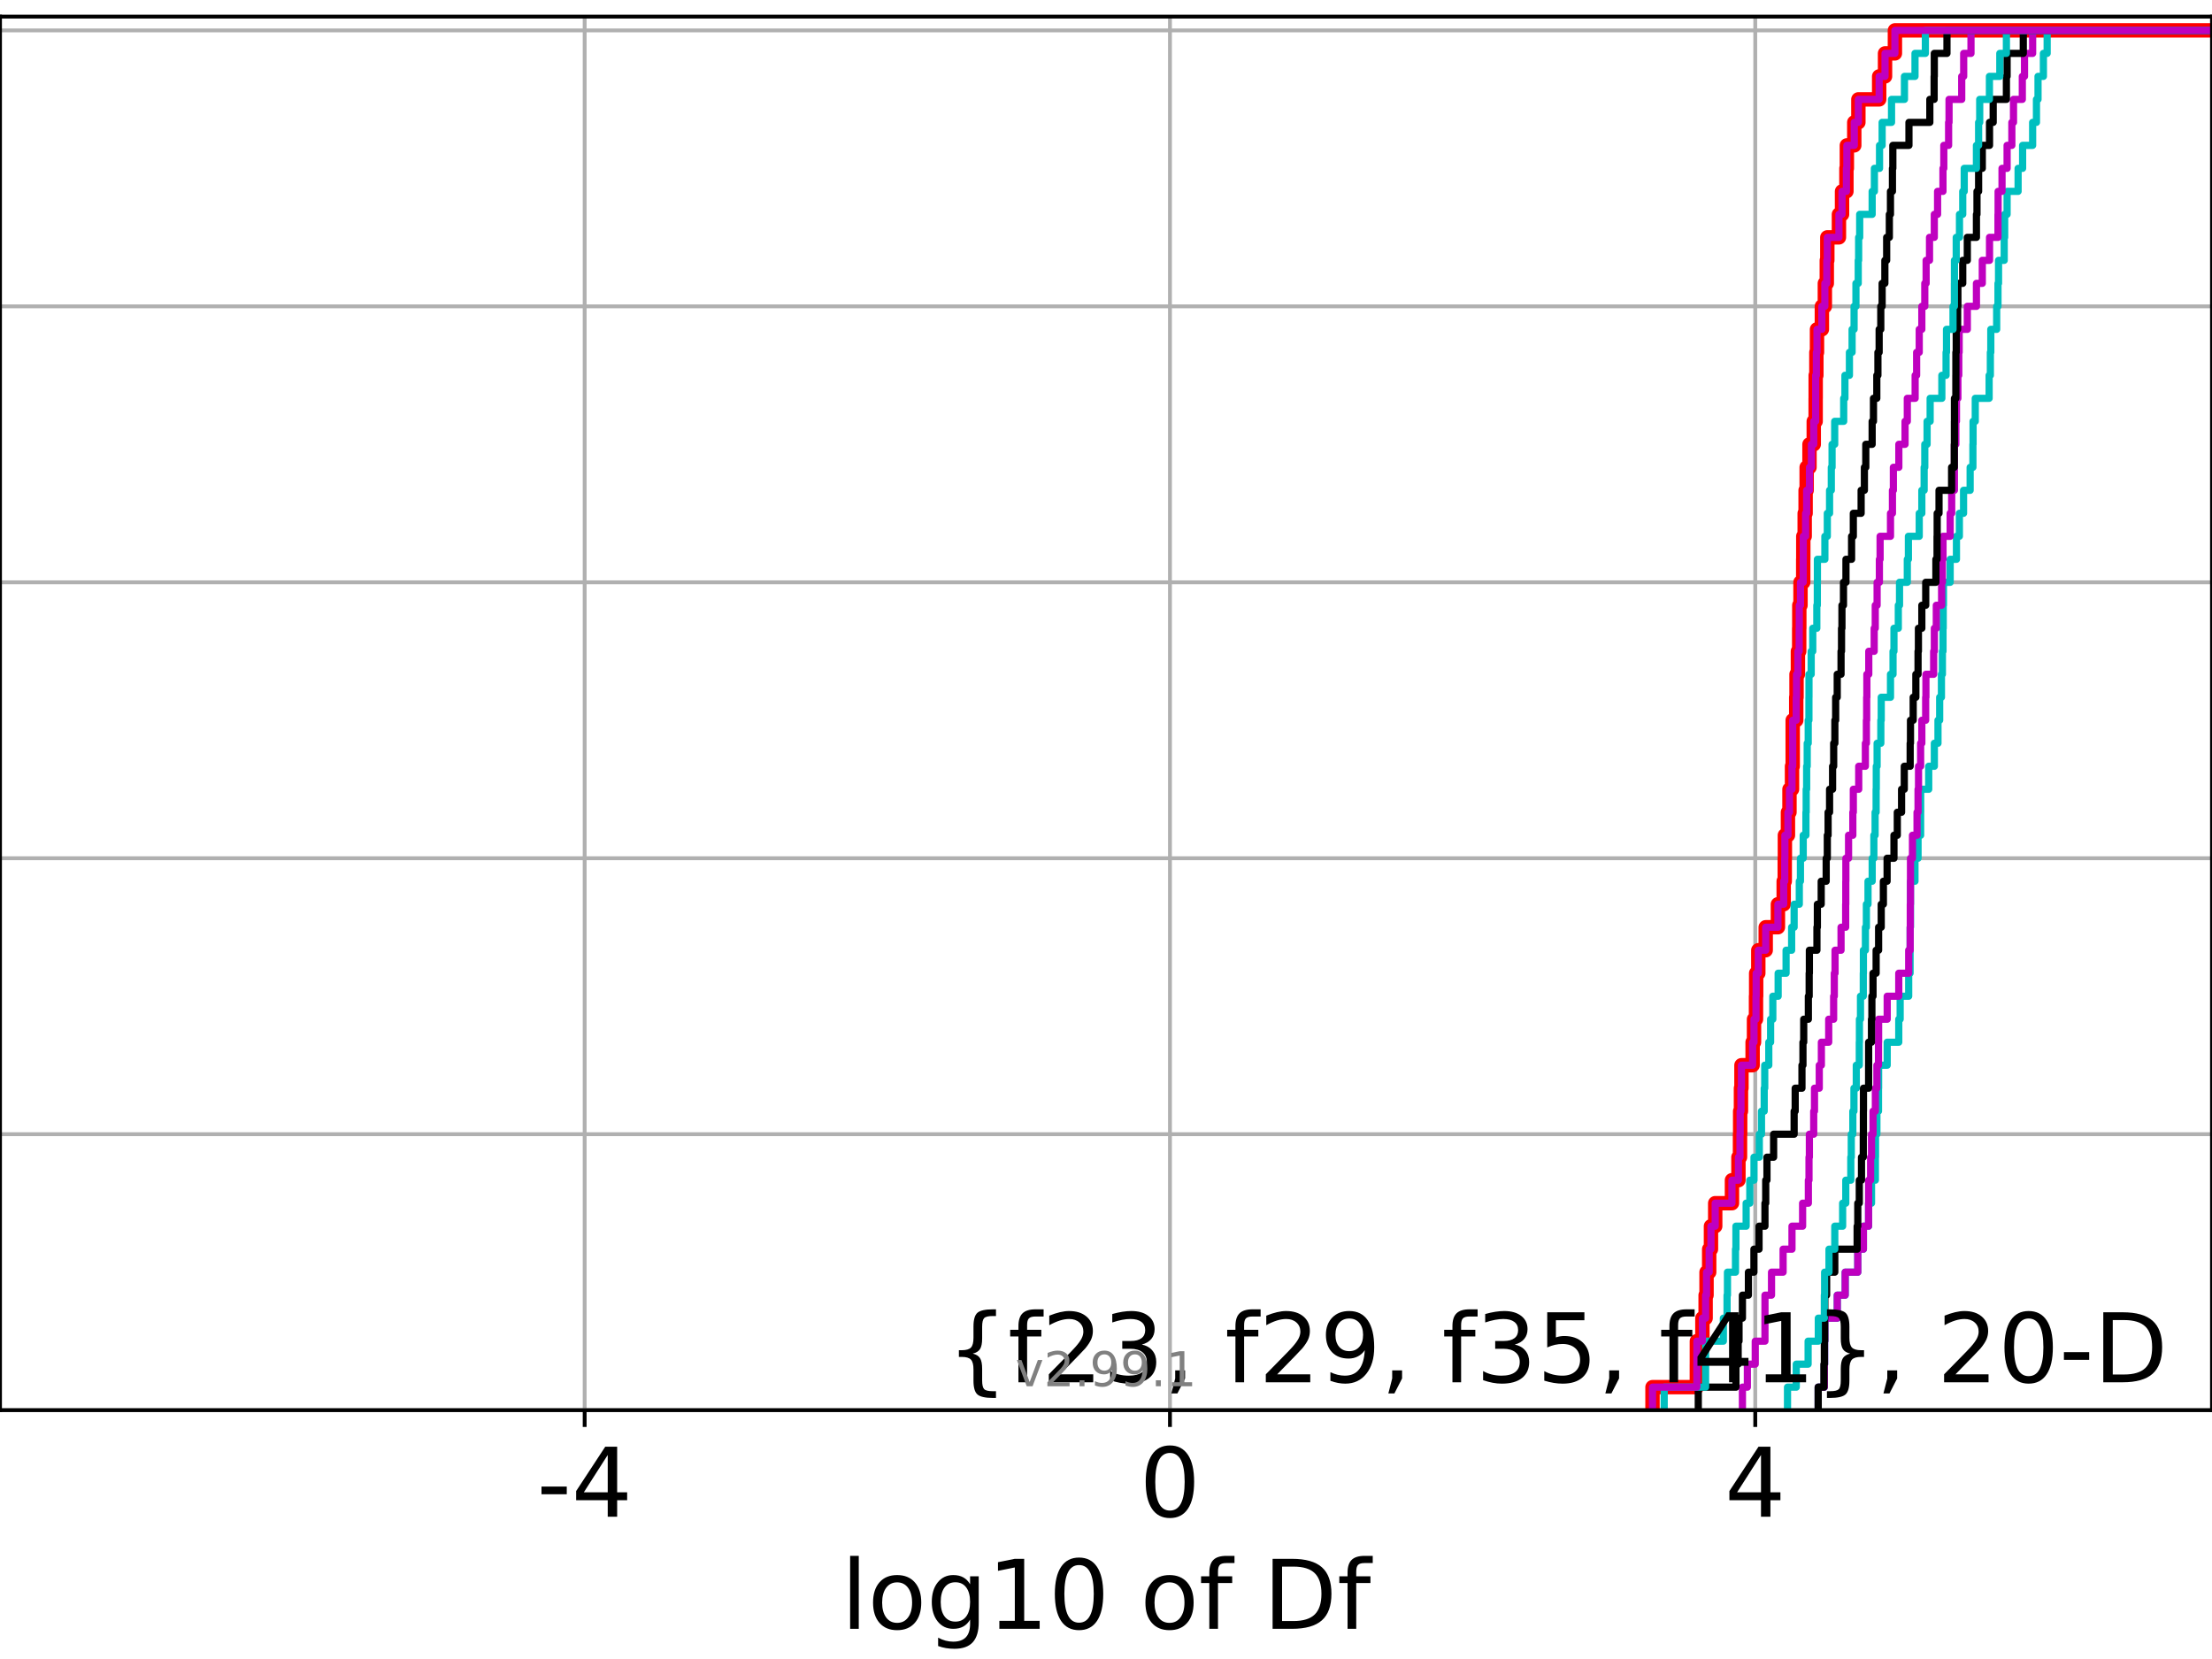 <?xml version="1.0" encoding="utf-8" standalone="no"?>
<!DOCTYPE svg PUBLIC "-//W3C//DTD SVG 1.1//EN"
  "http://www.w3.org/Graphics/SVG/1.1/DTD/svg11.dtd">
<!-- Created with matplotlib (https://matplotlib.org/) -->
<svg height="345.6pt" version="1.1" viewBox="0 0 460.8 345.6" width="460.8pt" xmlns="http://www.w3.org/2000/svg" xmlns:xlink="http://www.w3.org/1999/xlink">
 <defs>
  <style type="text/css">*{stroke-linecap:butt;stroke-linejoin:round;}</style>
 </defs>
 <g id="figure_1">
  <g id="patch_1">
   <path d="M 0 345.6 
L 460.8 345.6 
L 460.8 0 
L 0 0 
z
" style="fill:#ffffff;"/>
  </g>
  <g id="axes_1">
   <g id="patch_2">
    <path d="M 0 293.76 
L 460.8 293.76 
L 460.8 3.456 
L 0 3.456 
z
" style="fill:#ffffff;"/>
   </g>
   <g id="matplotlib.axis_1">
    <g id="xtick_1">
     <g id="line2d_1">
      <path clip-path="url(#p256122e434)" d="M 121.796 293.76 
L 121.796 3.456 
" style="fill:none;stroke:#b0b0b0;stroke-linecap:square;stroke-width:0.8;"/>
     </g>
     <g id="line2d_2">
      <defs>
       <path d="M 0 0 
L 0 3.5 
" id="mf8fc278232" style="stroke:#000000;stroke-width:0.8;"/>
      </defs>
      <g>
       <use style="stroke:#000000;stroke-width:0.8;" x="121.796" xlink:href="#mf8fc278232" y="293.76"/>
      </g>
     </g>
     <g id="text_1">
      <!-- -4 -->
      <g transform="translate(111.826 315.957)scale(0.2 -0.2)">
       <defs>
        <path d="M 4.891 31.391 
L 31.203 31.391 
L 31.203 23.391 
L 4.891 23.391 
z
" id="DejaVuSans-45"/>
        <path d="M 37.797 64.312 
L 12.891 25.391 
L 37.797 25.391 
z
M 35.203 72.906 
L 47.609 72.906 
L 47.609 25.391 
L 58.016 25.391 
L 58.016 17.188 
L 47.609 17.188 
L 47.609 0 
L 37.797 0 
L 37.797 17.188 
L 4.891 17.188 
L 4.891 26.703 
z
" id="DejaVuSans-52"/>
       </defs>
       <use xlink:href="#DejaVuSans-45"/>
       <use x="36.084" xlink:href="#DejaVuSans-52"/>
      </g>
     </g>
    </g>
    <g id="xtick_2">
     <g id="line2d_3">
      <path clip-path="url(#p256122e434)" d="M 243.724 293.76 
L 243.724 3.456 
" style="fill:none;stroke:#b0b0b0;stroke-linecap:square;stroke-width:0.8;"/>
     </g>
     <g id="line2d_4">
      <g>
       <use style="stroke:#000000;stroke-width:0.8;" x="243.724" xlink:href="#mf8fc278232" y="293.76"/>
      </g>
     </g>
     <g id="text_2">
      <!-- 0 -->
      <g transform="translate(237.361 315.957)scale(0.2 -0.2)">
       <defs>
        <path d="M 31.781 66.406 
Q 24.172 66.406 20.328 58.906 
Q 16.5 51.422 16.5 36.375 
Q 16.5 21.391 20.328 13.891 
Q 24.172 6.391 31.781 6.391 
Q 39.453 6.391 43.281 13.891 
Q 47.125 21.391 47.125 36.375 
Q 47.125 51.422 43.281 58.906 
Q 39.453 66.406 31.781 66.406 
z
M 31.781 74.219 
Q 44.047 74.219 50.516 64.516 
Q 56.984 54.828 56.984 36.375 
Q 56.984 17.969 50.516 8.266 
Q 44.047 -1.422 31.781 -1.422 
Q 19.531 -1.422 13.062 8.266 
Q 6.594 17.969 6.594 36.375 
Q 6.594 54.828 13.062 64.516 
Q 19.531 74.219 31.781 74.219 
z
" id="DejaVuSans-48"/>
       </defs>
       <use xlink:href="#DejaVuSans-48"/>
      </g>
     </g>
    </g>
    <g id="xtick_3">
     <g id="line2d_5">
      <path clip-path="url(#p256122e434)" d="M 365.652 293.76 
L 365.652 3.456 
" style="fill:none;stroke:#b0b0b0;stroke-linecap:square;stroke-width:0.8;"/>
     </g>
     <g id="line2d_6">
      <g>
       <use style="stroke:#000000;stroke-width:0.8;" x="365.652" xlink:href="#mf8fc278232" y="293.76"/>
      </g>
     </g>
     <g id="text_3">
      <!-- 4 -->
      <g transform="translate(359.289 315.957)scale(0.2 -0.2)">
       <use xlink:href="#DejaVuSans-52"/>
      </g>
     </g>
    </g>
    <g id="text_4">
     <!-- log10 of Df -->
     <g transform="translate(175.214 339.313)scale(0.2 -0.2)">
      <defs>
       <path d="M 9.422 75.984 
L 18.406 75.984 
L 18.406 0 
L 9.422 0 
z
" id="DejaVuSans-108"/>
       <path d="M 30.609 48.391 
Q 23.391 48.391 19.188 42.75 
Q 14.984 37.109 14.984 27.297 
Q 14.984 17.484 19.156 11.844 
Q 23.344 6.203 30.609 6.203 
Q 37.797 6.203 41.984 11.859 
Q 46.188 17.531 46.188 27.297 
Q 46.188 37.016 41.984 42.703 
Q 37.797 48.391 30.609 48.391 
z
M 30.609 56 
Q 42.328 56 49.016 48.375 
Q 55.719 40.766 55.719 27.297 
Q 55.719 13.875 49.016 6.219 
Q 42.328 -1.422 30.609 -1.422 
Q 18.844 -1.422 12.172 6.219 
Q 5.516 13.875 5.516 27.297 
Q 5.516 40.766 12.172 48.375 
Q 18.844 56 30.609 56 
z
" id="DejaVuSans-111"/>
       <path d="M 45.406 27.984 
Q 45.406 37.75 41.375 43.109 
Q 37.359 48.484 30.078 48.484 
Q 22.859 48.484 18.828 43.109 
Q 14.797 37.75 14.797 27.984 
Q 14.797 18.266 18.828 12.891 
Q 22.859 7.516 30.078 7.516 
Q 37.359 7.516 41.375 12.891 
Q 45.406 18.266 45.406 27.984 
z
M 54.391 6.781 
Q 54.391 -7.172 48.188 -13.984 
Q 42 -20.797 29.203 -20.797 
Q 24.469 -20.797 20.266 -20.094 
Q 16.062 -19.391 12.109 -17.922 
L 12.109 -9.188 
Q 16.062 -11.328 19.922 -12.344 
Q 23.781 -13.375 27.781 -13.375 
Q 36.625 -13.375 41.016 -8.766 
Q 45.406 -4.156 45.406 5.172 
L 45.406 9.625 
Q 42.625 4.781 38.281 2.391 
Q 33.938 0 27.875 0 
Q 17.828 0 11.672 7.656 
Q 5.516 15.328 5.516 27.984 
Q 5.516 40.672 11.672 48.328 
Q 17.828 56 27.875 56 
Q 33.938 56 38.281 53.609 
Q 42.625 51.219 45.406 46.391 
L 45.406 54.688 
L 54.391 54.688 
z
" id="DejaVuSans-103"/>
       <path d="M 12.406 8.297 
L 28.516 8.297 
L 28.516 63.922 
L 10.984 60.406 
L 10.984 69.391 
L 28.422 72.906 
L 38.281 72.906 
L 38.281 8.297 
L 54.391 8.297 
L 54.391 0 
L 12.406 0 
z
" id="DejaVuSans-49"/>
       <path id="DejaVuSans-32"/>
       <path d="M 37.109 75.984 
L 37.109 68.5 
L 28.516 68.5 
Q 23.688 68.5 21.797 66.547 
Q 19.922 64.594 19.922 59.516 
L 19.922 54.688 
L 34.719 54.688 
L 34.719 47.703 
L 19.922 47.703 
L 19.922 0 
L 10.891 0 
L 10.891 47.703 
L 2.297 47.703 
L 2.297 54.688 
L 10.891 54.688 
L 10.891 58.5 
Q 10.891 67.625 15.141 71.797 
Q 19.391 75.984 28.609 75.984 
z
" id="DejaVuSans-102"/>
       <path d="M 19.672 64.797 
L 19.672 8.109 
L 31.594 8.109 
Q 46.688 8.109 53.688 14.938 
Q 60.688 21.781 60.688 36.531 
Q 60.688 51.172 53.688 57.984 
Q 46.688 64.797 31.594 64.797 
z
M 9.812 72.906 
L 30.078 72.906 
Q 51.266 72.906 61.172 64.094 
Q 71.094 55.281 71.094 36.531 
Q 71.094 17.672 61.125 8.828 
Q 51.172 0 30.078 0 
L 9.812 0 
z
" id="DejaVuSans-68"/>
      </defs>
      <use xlink:href="#DejaVuSans-108"/>
      <use x="27.783" xlink:href="#DejaVuSans-111"/>
      <use x="88.965" xlink:href="#DejaVuSans-103"/>
      <use x="152.441" xlink:href="#DejaVuSans-49"/>
      <use x="216.064" xlink:href="#DejaVuSans-48"/>
      <use x="279.688" xlink:href="#DejaVuSans-32"/>
      <use x="311.475" xlink:href="#DejaVuSans-111"/>
      <use x="372.656" xlink:href="#DejaVuSans-102"/>
      <use x="407.861" xlink:href="#DejaVuSans-32"/>
      <use x="439.648" xlink:href="#DejaVuSans-68"/>
      <use x="516.65" xlink:href="#DejaVuSans-102"/>
     </g>
    </g>
   </g>
   <g id="matplotlib.axis_2">
    <g id="ytick_1">
     <g id="line2d_7">
      <path clip-path="url(#p256122e434)" d="M 0 293.76 
L 460.8 293.76 
" style="fill:none;stroke:#b0b0b0;stroke-linecap:square;stroke-width:0.8;"/>
     </g>
     <g id="line2d_8">
      <defs>
       <path d="M 0 0 
L -3.5 0 
" id="m503ec6a0c5" style="stroke:#000000;stroke-width:0.8;"/>
      </defs>
      <g>
       <use style="stroke:#000000;stroke-width:0.8;" x="0" xlink:href="#m503ec6a0c5" y="293.76"/>
      </g>
     </g>
    </g>
    <g id="ytick_2">
     <g id="line2d_9">
      <path clip-path="url(#p256122e434)" d="M 0 236.274 
L 460.8 236.274 
" style="fill:none;stroke:#b0b0b0;stroke-linecap:square;stroke-width:0.8;"/>
     </g>
     <g id="line2d_10">
      <g>
       <use style="stroke:#000000;stroke-width:0.8;" x="0" xlink:href="#m503ec6a0c5" y="236.274"/>
      </g>
     </g>
    </g>
    <g id="ytick_3">
     <g id="line2d_11">
      <path clip-path="url(#p256122e434)" d="M 0 178.788 
L 460.8 178.788 
" style="fill:none;stroke:#b0b0b0;stroke-linecap:square;stroke-width:0.8;"/>
     </g>
     <g id="line2d_12">
      <g>
       <use style="stroke:#000000;stroke-width:0.8;" x="0" xlink:href="#m503ec6a0c5" y="178.788"/>
      </g>
     </g>
    </g>
    <g id="ytick_4">
     <g id="line2d_13">
      <path clip-path="url(#p256122e434)" d="M 0 121.302 
L 460.8 121.302 
" style="fill:none;stroke:#b0b0b0;stroke-linecap:square;stroke-width:0.8;"/>
     </g>
     <g id="line2d_14">
      <g>
       <use style="stroke:#000000;stroke-width:0.8;" x="0" xlink:href="#m503ec6a0c5" y="121.302"/>
      </g>
     </g>
    </g>
    <g id="ytick_5">
     <g id="line2d_15">
      <path clip-path="url(#p256122e434)" d="M 0 63.816 
L 460.8 63.816 
" style="fill:none;stroke:#b0b0b0;stroke-linecap:square;stroke-width:0.8;"/>
     </g>
     <g id="line2d_16">
      <g>
       <use style="stroke:#000000;stroke-width:0.8;" x="0" xlink:href="#m503ec6a0c5" y="63.816"/>
      </g>
     </g>
    </g>
    <g id="ytick_6">
     <g id="line2d_17">
      <path clip-path="url(#p256122e434)" d="M 0 6.33 
L 460.8 6.33 
" style="fill:none;stroke:#b0b0b0;stroke-linecap:square;stroke-width:0.8;"/>
     </g>
     <g id="line2d_18">
      <g>
       <use style="stroke:#000000;stroke-width:0.8;" x="0" xlink:href="#m503ec6a0c5" y="6.33"/>
      </g>
     </g>
    </g>
   </g>
   <g id="line2d_19">
    <path clip-path="url(#p256122e434)" d="M 344.247 293.76 
L 344.247 288.97 
L 353.483 288.97 
L 353.483 284.179 
L 353.489 284.179 
L 353.489 279.389 
L 354.641 279.389 
L 354.641 274.598 
L 355.313 274.598 
L 355.313 269.808 
L 355.503 269.808 
L 355.503 265.017 
L 356.055 265.017 
L 356.055 260.227 
L 356.426 260.227 
L 356.426 255.436 
L 357.309 255.436 
L 357.309 250.646 
L 360.798 250.646 
L 360.798 245.855 
L 362.148 245.855 
L 362.148 241.065 
L 362.473 241.065 
L 362.473 236.274 
L 362.508 236.274 
L 362.508 231.484 
L 362.675 231.484 
L 362.675 226.693 
L 362.777 226.693 
L 362.777 221.903 
L 365.102 221.903 
L 365.102 217.112 
L 365.392 217.112 
L 365.392 212.322 
L 365.806 212.322 
L 365.806 207.531 
L 365.841 207.531 
L 365.841 202.741 
L 366.287 202.741 
L 366.287 197.95 
L 367.83 197.95 
L 367.83 193.16 
L 370.372 193.16 
L 370.372 188.369 
L 371.575 188.369 
L 371.575 183.579 
L 371.796 183.579 
L 371.796 178.788 
L 371.824 178.788 
L 371.824 173.998 
L 372.462 173.998 
L 372.462 169.207 
L 372.782 169.207 
L 372.782 164.417 
L 373.309 164.417 
L 373.309 159.626 
L 373.452 159.626 
L 373.452 154.836 
L 373.452 154.836 
L 373.452 150.045 
L 374.188 150.045 
L 374.188 145.255 
L 374.25 145.255 
L 374.25 140.464 
L 374.539 140.464 
L 374.539 135.674 
L 374.806 135.674 
L 374.806 130.883 
L 374.828 130.883 
L 374.828 126.093 
L 375.077 126.093 
L 375.077 121.302 
L 375.643 121.302 
L 375.643 116.512 
L 375.659 116.512 
L 375.659 111.721 
L 375.95 111.721 
L 375.95 106.931 
L 376.141 106.931 
L 376.141 102.14 
L 376.359 102.14 
L 376.359 97.35 
L 376.95 97.35 
L 376.95 92.559 
L 377.837 92.559 
L 377.837 87.769 
L 378.233 87.769 
L 378.233 82.978 
L 378.242 82.978 
L 378.242 78.188 
L 378.382 78.188 
L 378.382 73.397 
L 378.514 73.397 
L 378.514 68.607 
L 379.531 68.607 
L 379.531 63.816 
L 380.15 63.816 
L 380.15 59.026 
L 380.555 59.026 
L 380.555 54.235 
L 380.663 54.235 
L 380.663 49.445 
L 383.084 49.445 
L 383.084 44.654 
L 383.729 44.654 
L 383.729 39.864 
L 384.643 39.864 
L 384.643 35.073 
L 384.735 35.073 
L 384.735 30.283 
L 386.277 30.283 
L 386.277 25.492 
L 387.133 25.492 
L 387.133 20.702 
L 391.465 20.702 
L 391.465 15.911 
L 392.686 15.911 
L 392.686 11.121 
L 394.744 11.121 
L 394.744 6.33 
L 394.744 6.33 
L 394.744 6.33 
L 460.8 6.33 
" style="fill:none;stroke:#ff0000;stroke-linecap:square;stroke-width:3;"/>
   </g>
   <g id="line2d_20">
    <path clip-path="url(#p256122e434)" d="M 378.766 293.76 
L 378.766 288.97 
L 380.048 288.97 
L 380.048 284.179 
L 380.101 284.179 
L 380.101 279.389 
L 380.144 279.389 
L 380.144 274.598 
L 382.736 274.598 
L 382.736 269.808 
L 384.385 269.808 
L 384.385 265.017 
L 387.011 265.017 
L 387.011 260.227 
L 388.18 260.227 
L 388.18 255.436 
L 389.27 255.436 
L 389.27 250.646 
L 389.871 250.646 
L 389.871 245.855 
L 390.674 245.855 
L 390.674 241.065 
L 390.7 241.065 
L 390.7 236.274 
L 390.992 236.274 
L 390.992 231.484 
L 391.325 231.484 
L 391.325 226.693 
L 391.348 226.693 
L 391.348 221.903 
L 393.137 221.903 
L 393.137 217.112 
L 395.547 217.112 
L 395.547 212.322 
L 395.837 212.322 
L 395.837 207.531 
L 397.615 207.531 
L 397.615 202.741 
L 397.902 202.741 
L 397.902 197.95 
L 397.924 197.95 
L 397.924 193.16 
L 397.983 193.16 
L 397.983 188.369 
L 397.989 188.369 
L 397.989 183.579 
L 398.922 183.579 
L 398.922 178.788 
L 399.565 178.788 
L 399.565 173.998 
L 400.101 173.998 
L 400.101 169.207 
L 400.108 169.207 
L 400.108 164.417 
L 401.786 164.417 
L 401.786 159.626 
L 402.96 159.626 
L 402.96 154.836 
L 403.716 154.836 
L 403.716 150.045 
L 404.068 150.045 
L 404.068 145.255 
L 404.436 145.255 
L 404.436 140.464 
L 404.637 140.464 
L 404.637 135.674 
L 404.763 135.674 
L 404.763 130.883 
L 404.808 130.883 
L 404.808 126.093 
L 404.855 126.093 
L 404.855 121.302 
L 406.254 121.302 
L 406.254 116.512 
L 407.565 116.512 
L 407.565 111.721 
L 408.173 111.721 
L 408.173 106.931 
L 409.045 106.931 
L 409.045 102.14 
L 410.417 102.14 
L 410.417 97.35 
L 410.991 97.35 
L 410.991 92.559 
L 411.027 92.559 
L 411.027 87.769 
L 411.485 87.769 
L 411.485 82.978 
L 414.371 82.978 
L 414.371 78.188 
L 414.627 78.188 
L 414.627 73.397 
L 414.72 73.397 
L 414.72 68.607 
L 415.943 68.607 
L 415.943 63.816 
L 416.217 63.816 
L 416.217 59.026 
L 416.333 59.026 
L 416.333 54.235 
L 417.512 54.235 
L 417.512 49.445 
L 417.609 49.445 
L 417.609 44.654 
L 418.114 44.654 
L 418.114 39.864 
L 420.408 39.864 
L 420.408 35.073 
L 421.346 35.073 
L 421.346 30.283 
L 423.435 30.283 
L 423.435 25.492 
L 424.232 25.492 
L 424.232 20.702 
L 424.557 20.702 
L 424.557 15.911 
L 425.679 15.911 
L 425.679 11.121 
L 426.461 11.121 
L 426.461 6.33 
L 426.461 6.33 
L 426.461 6.33 
L 460.8 6.33 
" style="fill:none;stroke:#00bfbf;stroke-linecap:square;stroke-width:1.5;"/>
   </g>
   <g id="line2d_21">
    <path clip-path="url(#p256122e434)" d="M 378.766 293.76 
L 378.766 288.97 
L 380.048 288.97 
L 380.048 284.179 
L 380.101 284.179 
L 380.101 279.389 
L 380.144 279.389 
L 380.144 274.598 
L 382.736 274.598 
L 382.736 269.808 
L 384.385 269.808 
L 384.385 265.017 
L 387.011 265.017 
L 387.011 260.227 
L 388.18 260.227 
L 388.18 255.436 
L 389.253 255.436 
L 389.253 250.646 
L 389.27 250.646 
L 389.27 245.855 
L 389.682 245.855 
L 389.682 241.065 
L 389.871 241.065 
L 389.871 236.274 
L 390.184 236.274 
L 390.184 231.484 
L 390.674 231.484 
L 390.674 226.693 
L 390.992 226.693 
L 390.992 221.903 
L 391.325 221.903 
L 391.325 217.112 
L 391.348 217.112 
L 391.348 212.322 
L 393.137 212.322 
L 393.137 207.531 
L 395.547 207.531 
L 395.547 202.741 
L 397.615 202.741 
L 397.615 197.95 
L 397.924 197.95 
L 397.924 193.16 
L 397.95 193.16 
L 397.95 188.369 
L 397.983 188.369 
L 397.983 183.579 
L 397.989 183.579 
L 397.989 178.788 
L 398.402 178.788 
L 398.402 173.998 
L 399.353 173.998 
L 399.353 169.207 
L 399.565 169.207 
L 399.565 164.417 
L 399.665 164.417 
L 399.665 159.626 
L 400.101 159.626 
L 400.101 154.836 
L 400.353 154.836 
L 400.353 150.045 
L 401.152 150.045 
L 401.152 145.255 
L 401.205 145.255 
L 401.205 140.464 
L 402.816 140.464 
L 402.816 135.674 
L 402.96 135.674 
L 402.96 130.883 
L 403.368 130.883 
L 403.368 126.093 
L 404.473 126.093 
L 404.473 121.302 
L 404.637 121.302 
L 404.637 116.512 
L 404.763 116.512 
L 404.763 111.721 
L 406.254 111.721 
L 406.254 106.931 
L 406.57 106.931 
L 406.57 102.14 
L 407.137 102.14 
L 407.137 97.35 
L 407.147 97.35 
L 407.147 92.559 
L 407.439 92.559 
L 407.439 87.769 
L 407.565 87.769 
L 407.565 82.978 
L 407.865 82.978 
L 407.865 78.188 
L 408.046 78.188 
L 408.046 73.397 
L 408.127 73.397 
L 408.127 68.607 
L 409.827 68.607 
L 409.827 63.816 
L 411.728 63.816 
L 411.728 59.026 
L 412.949 59.026 
L 412.949 54.235 
L 414.454 54.235 
L 414.454 49.445 
L 416.217 49.445 
L 416.217 44.654 
L 416.242 44.654 
L 416.242 39.864 
L 417.059 39.864 
L 417.059 35.073 
L 418.114 35.073 
L 418.114 30.283 
L 419.106 30.283 
L 419.106 25.492 
L 419.449 25.492 
L 419.449 20.702 
L 421.284 20.702 
L 421.284 15.911 
L 421.742 15.911 
L 421.742 11.121 
L 423.435 11.121 
L 423.435 6.33 
L 423.435 6.33 
L 423.435 6.33 
L 460.8 6.33 
" style="fill:none;stroke:#bf00bf;stroke-linecap:square;stroke-width:1.5;"/>
   </g>
   <g id="line2d_22">
    <path clip-path="url(#p256122e434)" d="M 378.766 293.76 
L 378.766 288.97 
L 379.96 288.97 
L 379.96 284.179 
L 380.048 284.179 
L 380.048 279.389 
L 380.101 279.389 
L 380.101 274.598 
L 380.144 274.598 
L 380.144 269.808 
L 380.517 269.808 
L 380.517 265.017 
L 382.22 265.017 
L 382.22 260.227 
L 386.876 260.227 
L 386.876 255.436 
L 387.011 255.436 
L 387.011 250.646 
L 387.325 250.646 
L 387.325 245.855 
L 387.782 245.855 
L 387.782 241.065 
L 388.158 241.065 
L 388.158 236.274 
L 388.18 236.274 
L 388.18 231.484 
L 388.195 231.484 
L 388.195 226.693 
L 389.265 226.693 
L 389.265 221.903 
L 389.27 221.903 
L 389.27 217.112 
L 389.863 217.112 
L 389.863 212.322 
L 389.95 212.322 
L 389.95 207.531 
L 390.184 207.531 
L 390.184 202.741 
L 390.832 202.741 
L 390.832 197.95 
L 391.348 197.95 
L 391.348 193.16 
L 391.894 193.16 
L 391.894 188.369 
L 392.344 188.369 
L 392.344 183.579 
L 393.118 183.579 
L 393.118 178.788 
L 394.548 178.788 
L 394.548 173.998 
L 395.242 173.998 
L 395.242 169.207 
L 396.133 169.207 
L 396.133 164.417 
L 396.698 164.417 
L 396.698 159.626 
L 397.924 159.626 
L 397.924 154.836 
L 397.989 154.836 
L 397.989 150.045 
L 398.552 150.045 
L 398.552 145.255 
L 399.108 145.255 
L 399.108 140.464 
L 399.565 140.464 
L 399.565 135.674 
L 399.642 135.674 
L 399.642 130.883 
L 400.353 130.883 
L 400.353 126.093 
L 401.166 126.093 
L 401.166 121.302 
L 403.279 121.302 
L 403.279 116.512 
L 403.525 116.512 
L 403.525 111.721 
L 403.549 111.721 
L 403.549 106.931 
L 403.934 106.931 
L 403.934 102.14 
L 406.554 102.14 
L 406.554 97.35 
L 407.11 97.35 
L 407.11 92.559 
L 407.137 92.559 
L 407.137 87.769 
L 407.147 87.769 
L 407.147 82.978 
L 407.439 82.978 
L 407.439 78.188 
L 407.446 78.188 
L 407.446 73.397 
L 407.52 73.397 
L 407.52 68.607 
L 407.811 68.607 
L 407.811 63.816 
L 407.865 63.816 
L 407.865 59.026 
L 408.875 59.026 
L 408.875 54.235 
L 409.827 54.235 
L 409.827 49.445 
L 411.728 49.445 
L 411.728 44.654 
L 411.842 44.654 
L 411.842 39.864 
L 412.181 39.864 
L 412.181 35.073 
L 412.949 35.073 
L 412.949 30.283 
L 414.454 30.283 
L 414.454 25.492 
L 415.219 25.492 
L 415.219 20.702 
L 417.971 20.702 
L 417.971 15.911 
L 418.114 15.911 
L 418.114 11.121 
L 421.488 11.121 
L 421.488 6.33 
L 421.488 6.33 
L 421.488 6.33 
L 460.8 6.33 
" style="fill:none;stroke:#000000;stroke-linecap:square;stroke-width:1.5;"/>
   </g>
   <g id="line2d_23">
    <path clip-path="url(#p256122e434)" d="M 372.37 293.76 
L 372.37 288.97 
L 374.195 288.97 
L 374.195 284.179 
L 376.664 284.179 
L 376.664 279.389 
L 378.788 279.389 
L 378.788 274.598 
L 380.048 274.598 
L 380.048 269.808 
L 380.101 269.808 
L 380.101 265.017 
L 381.013 265.017 
L 381.013 260.227 
L 382.22 260.227 
L 382.22 255.436 
L 383.855 255.436 
L 383.855 250.646 
L 384.511 250.646 
L 384.511 245.855 
L 385.555 245.855 
L 385.555 241.065 
L 385.654 241.065 
L 385.654 236.274 
L 385.978 236.274 
L 385.978 231.484 
L 386.211 231.484 
L 386.211 226.693 
L 386.7 226.693 
L 386.7 221.903 
L 387.325 221.903 
L 387.325 217.112 
L 387.351 217.112 
L 387.351 212.322 
L 387.573 212.322 
L 387.573 207.531 
L 388.158 207.531 
L 388.158 202.741 
L 388.182 202.741 
L 388.182 197.95 
L 388.602 197.95 
L 388.602 193.16 
L 388.802 193.16 
L 388.802 188.369 
L 389.141 188.369 
L 389.141 183.579 
L 390.01 183.579 
L 390.01 178.788 
L 390.361 178.788 
L 390.361 173.998 
L 390.617 173.998 
L 390.617 169.207 
L 390.832 169.207 
L 390.832 164.417 
L 390.865 164.417 
L 390.865 159.626 
L 391.036 159.626 
L 391.036 154.836 
L 391.81 154.836 
L 391.81 150.045 
L 391.894 150.045 
L 391.894 145.255 
L 393.824 145.255 
L 393.824 140.464 
L 394.354 140.464 
L 394.354 135.674 
L 394.548 135.674 
L 394.548 130.883 
L 395.453 130.883 
L 395.453 126.093 
L 395.706 126.093 
L 395.706 121.302 
L 397.327 121.302 
L 397.327 116.512 
L 397.556 116.512 
L 397.556 111.721 
L 399.812 111.721 
L 399.812 106.931 
L 400.353 106.931 
L 400.353 102.14 
L 400.835 102.14 
L 400.835 97.35 
L 400.969 97.35 
L 400.969 92.559 
L 401.449 92.559 
L 401.449 87.769 
L 402.083 87.769 
L 402.083 82.978 
L 404.521 82.978 
L 404.521 78.188 
L 405.403 78.188 
L 405.403 73.397 
L 405.491 73.397 
L 405.491 68.607 
L 406.849 68.607 
L 406.849 63.816 
L 407.137 63.816 
L 407.137 59.026 
L 407.147 59.026 
L 407.147 54.235 
L 407.52 54.235 
L 407.52 49.445 
L 408.195 49.445 
L 408.195 44.654 
L 408.875 44.654 
L 408.875 39.864 
L 409.187 39.864 
L 409.187 35.073 
L 411.728 35.073 
L 411.728 30.283 
L 412.181 30.283 
L 412.181 25.492 
L 412.41 25.492 
L 412.41 20.702 
L 414.434 20.702 
L 414.434 15.911 
L 416.597 15.911 
L 416.597 11.121 
L 417.971 11.121 
L 417.971 6.33 
L 417.971 6.33 
L 417.971 6.33 
L 460.8 6.33 
" style="fill:none;stroke:#00bfbf;stroke-linecap:square;stroke-width:1.5;"/>
   </g>
   <g id="line2d_24">
    <path clip-path="url(#p256122e434)" d="M 362.979 293.76 
L 362.979 288.97 
L 364.009 288.97 
L 364.009 284.179 
L 365.651 284.179 
L 365.651 279.389 
L 367.673 279.389 
L 367.673 274.598 
L 367.678 274.598 
L 367.678 269.808 
L 369.04 269.808 
L 369.04 265.017 
L 371.453 265.017 
L 371.453 260.227 
L 373.303 260.227 
L 373.303 255.436 
L 375.517 255.436 
L 375.517 250.646 
L 376.716 250.646 
L 376.716 245.855 
L 376.848 245.855 
L 376.848 241.065 
L 376.927 241.065 
L 376.927 236.274 
L 377.829 236.274 
L 377.829 231.484 
L 377.992 231.484 
L 377.992 226.693 
L 378.987 226.693 
L 378.987 221.903 
L 379.425 221.903 
L 379.425 217.112 
L 380.952 217.112 
L 380.952 212.322 
L 381.981 212.322 
L 381.981 207.531 
L 382.12 207.531 
L 382.12 202.741 
L 382.276 202.741 
L 382.276 197.95 
L 383.524 197.95 
L 383.524 193.16 
L 384.486 193.16 
L 384.486 188.369 
L 384.511 188.369 
L 384.511 183.579 
L 384.528 183.579 
L 384.528 178.788 
L 385.089 178.788 
L 385.089 173.998 
L 385.978 173.998 
L 385.978 169.207 
L 386.081 169.207 
L 386.081 164.417 
L 387.205 164.417 
L 387.205 159.626 
L 388.591 159.626 
L 388.591 154.836 
L 388.802 154.836 
L 388.802 150.045 
L 388.86 150.045 
L 388.86 145.255 
L 388.9 145.255 
L 388.9 140.464 
L 389.3 140.464 
L 389.3 135.674 
L 390.429 135.674 
L 390.429 130.883 
L 390.65 130.883 
L 390.65 126.093 
L 391.036 126.093 
L 391.036 121.302 
L 391.512 121.302 
L 391.512 116.512 
L 391.66 116.512 
L 391.66 111.721 
L 393.824 111.721 
L 393.824 106.931 
L 394.23 106.931 
L 394.23 102.14 
L 394.424 102.14 
L 394.424 97.35 
L 395.562 97.35 
L 395.562 92.559 
L 396.857 92.559 
L 396.857 87.769 
L 397.327 87.769 
L 397.327 82.978 
L 398.958 82.978 
L 398.958 78.188 
L 399.269 78.188 
L 399.269 73.397 
L 399.812 73.397 
L 399.812 68.607 
L 400.353 68.607 
L 400.353 63.816 
L 400.969 63.816 
L 400.969 59.026 
L 401.247 59.026 
L 401.247 54.235 
L 401.954 54.235 
L 401.954 49.445 
L 402.951 49.445 
L 402.951 44.654 
L 403.633 44.654 
L 403.633 39.864 
L 404.755 39.864 
L 404.755 35.073 
L 404.93 35.073 
L 404.93 30.283 
L 405.931 30.283 
L 405.931 25.492 
L 406.021 25.492 
L 406.021 20.702 
L 408.662 20.702 
L 408.662 15.911 
L 409.073 15.911 
L 409.073 11.121 
L 410.594 11.121 
L 410.594 6.33 
L 410.594 6.33 
L 410.594 6.33 
L 460.8 6.33 
" style="fill:none;stroke:#bf00bf;stroke-linecap:square;stroke-width:1.5;"/>
   </g>
   <g id="line2d_25">
    <path clip-path="url(#p256122e434)" d="M 353.783 293.76 
L 353.783 288.97 
L 361.626 288.97 
L 361.626 284.179 
L 362.088 284.179 
L 362.088 279.389 
L 362.271 279.389 
L 362.271 274.598 
L 362.979 274.598 
L 362.979 269.808 
L 364.227 269.808 
L 364.227 265.017 
L 365.376 265.017 
L 365.376 260.227 
L 366.439 260.227 
L 366.439 255.436 
L 367.673 255.436 
L 367.673 250.646 
L 367.833 250.646 
L 367.833 245.855 
L 368.09 245.855 
L 368.09 241.065 
L 369.478 241.065 
L 369.478 236.274 
L 373.751 236.274 
L 373.751 231.484 
L 373.971 231.484 
L 373.971 226.693 
L 375.382 226.693 
L 375.382 221.903 
L 375.589 221.903 
L 375.589 217.112 
L 375.749 217.112 
L 375.749 212.322 
L 376.716 212.322 
L 376.716 207.531 
L 376.884 207.531 
L 376.884 202.741 
L 376.927 202.741 
L 376.927 197.95 
L 378.501 197.95 
L 378.501 193.16 
L 378.594 193.16 
L 378.594 188.369 
L 379.389 188.369 
L 379.389 183.579 
L 380.428 183.579 
L 380.428 178.788 
L 380.663 178.788 
L 380.663 173.998 
L 380.827 173.998 
L 380.827 169.207 
L 381.135 169.207 
L 381.135 164.417 
L 381.761 164.417 
L 381.761 159.626 
L 381.99 159.626 
L 381.99 154.836 
L 382.236 154.836 
L 382.236 150.045 
L 382.403 150.045 
L 382.403 145.255 
L 382.729 145.255 
L 382.729 140.464 
L 383.524 140.464 
L 383.524 135.674 
L 383.624 135.674 
L 383.624 130.883 
L 383.711 130.883 
L 383.711 126.093 
L 384.031 126.093 
L 384.031 121.302 
L 384.546 121.302 
L 384.546 116.512 
L 385.719 116.512 
L 385.719 111.721 
L 386.081 111.721 
L 386.081 106.931 
L 387.706 106.931 
L 387.706 102.14 
L 388.388 102.14 
L 388.388 97.35 
L 388.679 97.35 
L 388.679 92.559 
L 390.003 92.559 
L 390.003 87.769 
L 390.278 87.769 
L 390.278 82.978 
L 390.973 82.978 
L 390.973 78.188 
L 391.204 78.188 
L 391.204 73.397 
L 391.462 73.397 
L 391.462 68.607 
L 391.802 68.607 
L 391.802 63.816 
L 392.085 63.816 
L 392.085 59.026 
L 392.651 59.026 
L 392.651 54.235 
L 393.027 54.235 
L 393.027 49.445 
L 393.585 49.445 
L 393.585 44.654 
L 393.818 44.654 
L 393.818 39.864 
L 394.23 39.864 
L 394.23 35.073 
L 394.313 35.073 
L 394.313 30.283 
L 397.67 30.283 
L 397.67 25.492 
L 402.019 25.492 
L 402.019 20.702 
L 402.915 20.702 
L 402.915 15.911 
L 402.951 15.911 
L 402.951 11.121 
L 405.588 11.121 
L 405.588 6.33 
L 405.588 6.33 
L 405.588 6.33 
L 460.8 6.33 
" style="fill:none;stroke:#000000;stroke-linecap:square;stroke-width:1.5;"/>
   </g>
   <g id="line2d_26">
    <path clip-path="url(#p256122e434)" d="M 346.681 293.76 
L 346.681 288.97 
L 355.303 288.97 
L 355.303 284.179 
L 355.313 284.179 
L 355.313 279.389 
L 359.007 279.389 
L 359.007 274.598 
L 359.777 274.598 
L 359.777 269.808 
L 359.863 269.808 
L 359.863 265.017 
L 361.535 265.017 
L 361.535 260.227 
L 361.626 260.227 
L 361.626 255.436 
L 363.754 255.436 
L 363.754 250.646 
L 364.517 250.646 
L 364.517 245.855 
L 365.392 245.855 
L 365.392 241.065 
L 366.495 241.065 
L 366.495 236.274 
L 366.951 236.274 
L 366.951 231.484 
L 367.517 231.484 
L 367.517 226.693 
L 367.628 226.693 
L 367.628 221.903 
L 368.471 221.903 
L 368.471 217.112 
L 368.85 217.112 
L 368.85 212.322 
L 369.31 212.322 
L 369.31 207.531 
L 370.423 207.531 
L 370.423 202.741 
L 372.075 202.741 
L 372.075 197.95 
L 373.231 197.95 
L 373.231 193.16 
L 373.751 193.16 
L 373.751 188.369 
L 374.829 188.369 
L 374.829 183.579 
L 375.066 183.579 
L 375.066 178.788 
L 375.643 178.788 
L 375.643 173.998 
L 376.209 173.998 
L 376.209 169.207 
L 376.262 169.207 
L 376.262 164.417 
L 376.359 164.417 
L 376.359 159.626 
L 376.474 159.626 
L 376.474 154.836 
L 376.686 154.836 
L 376.686 150.045 
L 376.833 150.045 
L 376.833 145.255 
L 376.844 145.255 
L 376.844 140.464 
L 377.304 140.464 
L 377.304 135.674 
L 377.629 135.674 
L 377.629 130.883 
L 378.476 130.883 
L 378.476 126.093 
L 378.583 126.093 
L 378.583 121.302 
L 378.6 121.302 
L 378.6 116.512 
L 380.156 116.512 
L 380.156 111.721 
L 380.663 111.721 
L 380.663 106.931 
L 381.133 106.931 
L 381.133 102.14 
L 381.496 102.14 
L 381.496 97.35 
L 381.653 97.35 
L 381.653 92.559 
L 382.201 92.559 
L 382.201 87.769 
L 384.076 87.769 
L 384.076 82.978 
L 384.334 82.978 
L 384.334 78.188 
L 385.269 78.188 
L 385.269 73.397 
L 385.825 73.397 
L 385.825 68.607 
L 386.24 68.607 
L 386.24 63.816 
L 386.628 63.816 
L 386.628 59.026 
L 387.105 59.026 
L 387.105 54.235 
L 387.19 54.235 
L 387.19 49.445 
L 387.407 49.445 
L 387.407 44.654 
L 390.005 44.654 
L 390.005 39.864 
L 390.471 39.864 
L 390.471 35.073 
L 391.542 35.073 
L 391.542 30.283 
L 392.085 30.283 
L 392.085 25.492 
L 394.04 25.492 
L 394.04 20.702 
L 396.733 20.702 
L 396.733 15.911 
L 398.93 15.911 
L 398.93 11.121 
L 401.091 11.121 
L 401.091 6.33 
L 401.091 6.33 
L 401.091 6.33 
L 460.8 6.33 
" style="fill:none;stroke:#00bfbf;stroke-linecap:square;stroke-width:1.5;"/>
   </g>
   <g id="line2d_27">
    <path clip-path="url(#p256122e434)" d="M 344.247 293.76 
L 344.247 288.97 
L 353.483 288.97 
L 353.483 284.179 
L 353.489 284.179 
L 353.489 279.389 
L 354.641 279.389 
L 354.641 274.598 
L 355.313 274.598 
L 355.313 269.808 
L 355.503 269.808 
L 355.503 265.017 
L 356.055 265.017 
L 356.055 260.227 
L 356.426 260.227 
L 356.426 255.436 
L 357.309 255.436 
L 357.309 250.646 
L 360.798 250.646 
L 360.798 245.855 
L 362.148 245.855 
L 362.148 241.065 
L 362.473 241.065 
L 362.473 236.274 
L 362.508 236.274 
L 362.508 231.484 
L 362.675 231.484 
L 362.675 226.693 
L 362.777 226.693 
L 362.777 221.903 
L 365.102 221.903 
L 365.102 217.112 
L 365.392 217.112 
L 365.392 212.322 
L 365.806 212.322 
L 365.806 207.531 
L 365.841 207.531 
L 365.841 202.741 
L 366.287 202.741 
L 366.287 197.95 
L 367.83 197.95 
L 367.83 193.16 
L 370.372 193.16 
L 370.372 188.369 
L 371.575 188.369 
L 371.575 183.579 
L 371.796 183.579 
L 371.796 178.788 
L 371.824 178.788 
L 371.824 173.998 
L 372.462 173.998 
L 372.462 169.207 
L 372.782 169.207 
L 372.782 164.417 
L 373.309 164.417 
L 373.309 159.626 
L 373.452 159.626 
L 373.452 154.836 
L 373.452 154.836 
L 373.452 150.045 
L 374.188 150.045 
L 374.188 145.255 
L 374.25 145.255 
L 374.25 140.464 
L 374.539 140.464 
L 374.539 135.674 
L 374.806 135.674 
L 374.806 130.883 
L 374.828 130.883 
L 374.828 126.093 
L 375.077 126.093 
L 375.077 121.302 
L 375.643 121.302 
L 375.643 116.512 
L 375.659 116.512 
L 375.659 111.721 
L 376.141 111.721 
L 376.141 106.931 
L 376.359 106.931 
L 376.359 102.14 
L 376.95 102.14 
L 376.95 97.35 
L 377.357 97.35 
L 377.357 92.559 
L 377.837 92.559 
L 377.837 87.769 
L 378.233 87.769 
L 378.233 82.978 
L 378.242 82.978 
L 378.242 78.188 
L 378.382 78.188 
L 378.382 73.397 
L 378.514 73.397 
L 378.514 68.607 
L 379.531 68.607 
L 379.531 63.816 
L 380.15 63.816 
L 380.15 59.026 
L 380.555 59.026 
L 380.555 54.235 
L 380.663 54.235 
L 380.663 49.445 
L 383.084 49.445 
L 383.084 44.654 
L 383.729 44.654 
L 383.729 39.864 
L 384.643 39.864 
L 384.643 35.073 
L 384.735 35.073 
L 384.735 30.283 
L 386.277 30.283 
L 386.277 25.492 
L 387.133 25.492 
L 387.133 20.702 
L 391.465 20.702 
L 391.465 15.911 
L 392.686 15.911 
L 392.686 11.121 
L 394.744 11.121 
L 394.744 6.33 
L 394.744 6.33 
L 394.744 6.33 
L 460.8 6.33 
" style="fill:none;stroke:#bf00bf;stroke-linecap:square;stroke-width:1.5;"/>
   </g>
   <g id="patch_3">
    <path d="M 0 293.76 
L 0 3.456 
" style="fill:none;stroke:#000000;stroke-linecap:square;stroke-linejoin:miter;stroke-width:0.8;"/>
   </g>
   <g id="patch_4">
    <path d="M 460.8 293.76 
L 460.8 3.456 
" style="fill:none;stroke:#000000;stroke-linecap:square;stroke-linejoin:miter;stroke-width:0.8;"/>
   </g>
   <g id="patch_5">
    <path d="M -0 293.76 
L 460.8 293.76 
" style="fill:none;stroke:#000000;stroke-linecap:square;stroke-linejoin:miter;stroke-width:0.8;"/>
   </g>
   <g id="patch_6">
    <path d="M -0 3.456 
L 460.8 3.456 
" style="fill:none;stroke:#000000;stroke-linecap:square;stroke-linejoin:miter;stroke-width:0.8;"/>
   </g>
   <g id="text_5">
    <!-- {f23, f29, f35, f41}, 20-D -->
    <g transform="translate(197.256 287.954)scale(0.2 -0.2)">
     <defs>
      <path d="M 51.125 -9.281 
L 51.125 -16.312 
L 48.094 -16.312 
Q 35.938 -16.312 31.812 -12.688 
Q 27.688 -9.078 27.688 1.703 
L 27.688 13.375 
Q 27.688 20.75 25.047 23.578 
Q 22.406 26.422 15.484 26.422 
L 12.5 26.422 
L 12.5 33.406 
L 15.484 33.406 
Q 22.469 33.406 25.078 36.203 
Q 27.688 39.016 27.688 46.297 
L 27.688 58.016 
Q 27.688 68.797 31.812 72.391 
Q 35.938 75.984 48.094 75.984 
L 51.125 75.984 
L 51.125 69 
L 47.797 69 
Q 40.922 69 38.812 66.844 
Q 36.719 64.703 36.719 57.812 
L 36.719 45.703 
Q 36.719 38.031 34.5 34.562 
Q 32.281 31.109 26.906 29.891 
Q 32.328 28.562 34.516 25.094 
Q 36.719 21.625 36.719 14.016 
L 36.719 1.906 
Q 36.719 -4.984 38.812 -7.125 
Q 40.922 -9.281 47.797 -9.281 
z
" id="DejaVuSans-123"/>
      <path d="M 19.188 8.297 
L 53.609 8.297 
L 53.609 0 
L 7.328 0 
L 7.328 8.297 
Q 12.938 14.109 22.625 23.891 
Q 32.328 33.688 34.812 36.531 
Q 39.547 41.844 41.422 45.531 
Q 43.312 49.219 43.312 52.781 
Q 43.312 58.594 39.234 62.25 
Q 35.156 65.922 28.609 65.922 
Q 23.969 65.922 18.812 64.312 
Q 13.672 62.703 7.812 59.422 
L 7.812 69.391 
Q 13.766 71.781 18.938 73 
Q 24.125 74.219 28.422 74.219 
Q 39.75 74.219 46.484 68.547 
Q 53.219 62.891 53.219 53.422 
Q 53.219 48.922 51.531 44.891 
Q 49.859 40.875 45.406 35.406 
Q 44.188 33.984 37.641 27.219 
Q 31.109 20.453 19.188 8.297 
z
" id="DejaVuSans-50"/>
      <path d="M 40.578 39.312 
Q 47.656 37.797 51.625 33 
Q 55.609 28.219 55.609 21.188 
Q 55.609 10.406 48.188 4.484 
Q 40.766 -1.422 27.094 -1.422 
Q 22.516 -1.422 17.656 -0.516 
Q 12.797 0.391 7.625 2.203 
L 7.625 11.719 
Q 11.719 9.328 16.594 8.109 
Q 21.484 6.891 26.812 6.891 
Q 36.078 6.891 40.938 10.547 
Q 45.797 14.203 45.797 21.188 
Q 45.797 27.641 41.281 31.266 
Q 36.766 34.906 28.719 34.906 
L 20.219 34.906 
L 20.219 43.016 
L 29.109 43.016 
Q 36.375 43.016 40.234 45.922 
Q 44.094 48.828 44.094 54.297 
Q 44.094 59.906 40.109 62.906 
Q 36.141 65.922 28.719 65.922 
Q 24.656 65.922 20.016 65.031 
Q 15.375 64.156 9.812 62.312 
L 9.812 71.094 
Q 15.438 72.656 20.344 73.438 
Q 25.25 74.219 29.594 74.219 
Q 40.828 74.219 47.359 69.109 
Q 53.906 64.016 53.906 55.328 
Q 53.906 49.266 50.438 45.094 
Q 46.969 40.922 40.578 39.312 
z
" id="DejaVuSans-51"/>
      <path d="M 11.719 12.406 
L 22.016 12.406 
L 22.016 4 
L 14.016 -11.625 
L 7.719 -11.625 
L 11.719 4 
z
" id="DejaVuSans-44"/>
      <path d="M 10.984 1.516 
L 10.984 10.5 
Q 14.703 8.734 18.5 7.812 
Q 22.312 6.891 25.984 6.891 
Q 35.75 6.891 40.891 13.453 
Q 46.047 20.016 46.781 33.406 
Q 43.953 29.203 39.594 26.953 
Q 35.25 24.703 29.984 24.703 
Q 19.047 24.703 12.672 31.312 
Q 6.297 37.938 6.297 49.422 
Q 6.297 60.641 12.938 67.422 
Q 19.578 74.219 30.609 74.219 
Q 43.266 74.219 49.922 64.516 
Q 56.594 54.828 56.594 36.375 
Q 56.594 19.141 48.406 8.859 
Q 40.234 -1.422 26.422 -1.422 
Q 22.703 -1.422 18.891 -0.688 
Q 15.094 0.047 10.984 1.516 
z
M 30.609 32.422 
Q 37.25 32.422 41.125 36.953 
Q 45.016 41.5 45.016 49.422 
Q 45.016 57.281 41.125 61.844 
Q 37.25 66.406 30.609 66.406 
Q 23.969 66.406 20.094 61.844 
Q 16.219 57.281 16.219 49.422 
Q 16.219 41.5 20.094 36.953 
Q 23.969 32.422 30.609 32.422 
z
" id="DejaVuSans-57"/>
      <path d="M 10.797 72.906 
L 49.516 72.906 
L 49.516 64.594 
L 19.828 64.594 
L 19.828 46.734 
Q 21.969 47.469 24.109 47.828 
Q 26.266 48.188 28.422 48.188 
Q 40.625 48.188 47.75 41.5 
Q 54.891 34.812 54.891 23.391 
Q 54.891 11.625 47.562 5.094 
Q 40.234 -1.422 26.906 -1.422 
Q 22.312 -1.422 17.547 -0.641 
Q 12.797 0.141 7.719 1.703 
L 7.719 11.625 
Q 12.109 9.234 16.797 8.062 
Q 21.484 6.891 26.703 6.891 
Q 35.156 6.891 40.078 11.328 
Q 45.016 15.766 45.016 23.391 
Q 45.016 31 40.078 35.438 
Q 35.156 39.891 26.703 39.891 
Q 22.75 39.891 18.812 39.016 
Q 14.891 38.141 10.797 36.281 
z
" id="DejaVuSans-53"/>
      <path d="M 12.5 -9.281 
L 15.922 -9.281 
Q 22.75 -9.281 24.828 -7.172 
Q 26.906 -5.078 26.906 1.906 
L 26.906 14.016 
Q 26.906 21.625 29.094 25.094 
Q 31.297 28.562 36.719 29.891 
Q 31.297 31.109 29.094 34.562 
Q 26.906 38.031 26.906 45.703 
L 26.906 57.812 
Q 26.906 64.75 24.828 66.875 
Q 22.75 69 15.922 69 
L 12.5 69 
L 12.5 75.984 
L 15.578 75.984 
Q 27.734 75.984 31.812 72.391 
Q 35.891 68.797 35.891 58.016 
L 35.891 46.297 
Q 35.891 39.016 38.516 36.203 
Q 41.156 33.406 48.094 33.406 
L 51.125 33.406 
L 51.125 26.422 
L 48.094 26.422 
Q 41.156 26.422 38.516 23.578 
Q 35.891 20.75 35.891 13.375 
L 35.891 1.703 
Q 35.891 -9.078 31.812 -12.688 
Q 27.734 -16.312 15.578 -16.312 
L 12.5 -16.312 
z
" id="DejaVuSans-125"/>
     </defs>
     <use xlink:href="#DejaVuSans-123"/>
     <use x="63.623" xlink:href="#DejaVuSans-102"/>
     <use x="98.828" xlink:href="#DejaVuSans-50"/>
     <use x="162.451" xlink:href="#DejaVuSans-51"/>
     <use x="226.074" xlink:href="#DejaVuSans-44"/>
     <use x="257.861" xlink:href="#DejaVuSans-32"/>
     <use x="289.648" xlink:href="#DejaVuSans-102"/>
     <use x="324.854" xlink:href="#DejaVuSans-50"/>
     <use x="388.477" xlink:href="#DejaVuSans-57"/>
     <use x="452.1" xlink:href="#DejaVuSans-44"/>
     <use x="483.887" xlink:href="#DejaVuSans-32"/>
     <use x="515.674" xlink:href="#DejaVuSans-102"/>
     <use x="550.879" xlink:href="#DejaVuSans-51"/>
     <use x="614.502" xlink:href="#DejaVuSans-53"/>
     <use x="678.125" xlink:href="#DejaVuSans-44"/>
     <use x="709.912" xlink:href="#DejaVuSans-32"/>
     <use x="741.699" xlink:href="#DejaVuSans-102"/>
     <use x="776.904" xlink:href="#DejaVuSans-52"/>
     <use x="840.527" xlink:href="#DejaVuSans-49"/>
     <use x="904.15" xlink:href="#DejaVuSans-125"/>
     <use x="967.773" xlink:href="#DejaVuSans-44"/>
     <use x="999.561" xlink:href="#DejaVuSans-32"/>
     <use x="1031.348" xlink:href="#DejaVuSans-50"/>
     <use x="1094.971" xlink:href="#DejaVuSans-48"/>
     <use x="1158.594" xlink:href="#DejaVuSans-45"/>
     <use x="1194.678" xlink:href="#DejaVuSans-68"/>
    </g>
   </g>
   <g id="text_6">
    <!-- v2.99.1 -->
    <g style="fill:#808080;" transform="translate(211.537 288.777)scale(0.1 -0.1)">
     <defs>
      <path d="M 2.984 54.688 
L 12.5 54.688 
L 29.594 8.797 
L 46.688 54.688 
L 56.203 54.688 
L 35.688 0 
L 23.484 0 
z
" id="DejaVuSans-118"/>
      <path d="M 10.688 12.406 
L 21 12.406 
L 21 0 
L 10.688 0 
z
" id="DejaVuSans-46"/>
     </defs>
     <use xlink:href="#DejaVuSans-118"/>
     <use x="59.18" xlink:href="#DejaVuSans-50"/>
     <use x="122.803" xlink:href="#DejaVuSans-46"/>
     <use x="154.59" xlink:href="#DejaVuSans-57"/>
     <use x="218.213" xlink:href="#DejaVuSans-57"/>
     <use x="281.836" xlink:href="#DejaVuSans-46"/>
     <use x="313.623" xlink:href="#DejaVuSans-49"/>
    </g>
   </g>
  </g>
 </g>
 <defs>
  <clipPath id="p256122e434">
   <rect height="290.304" width="460.8" x="0" y="3.456"/>
  </clipPath>
 </defs>
</svg>
